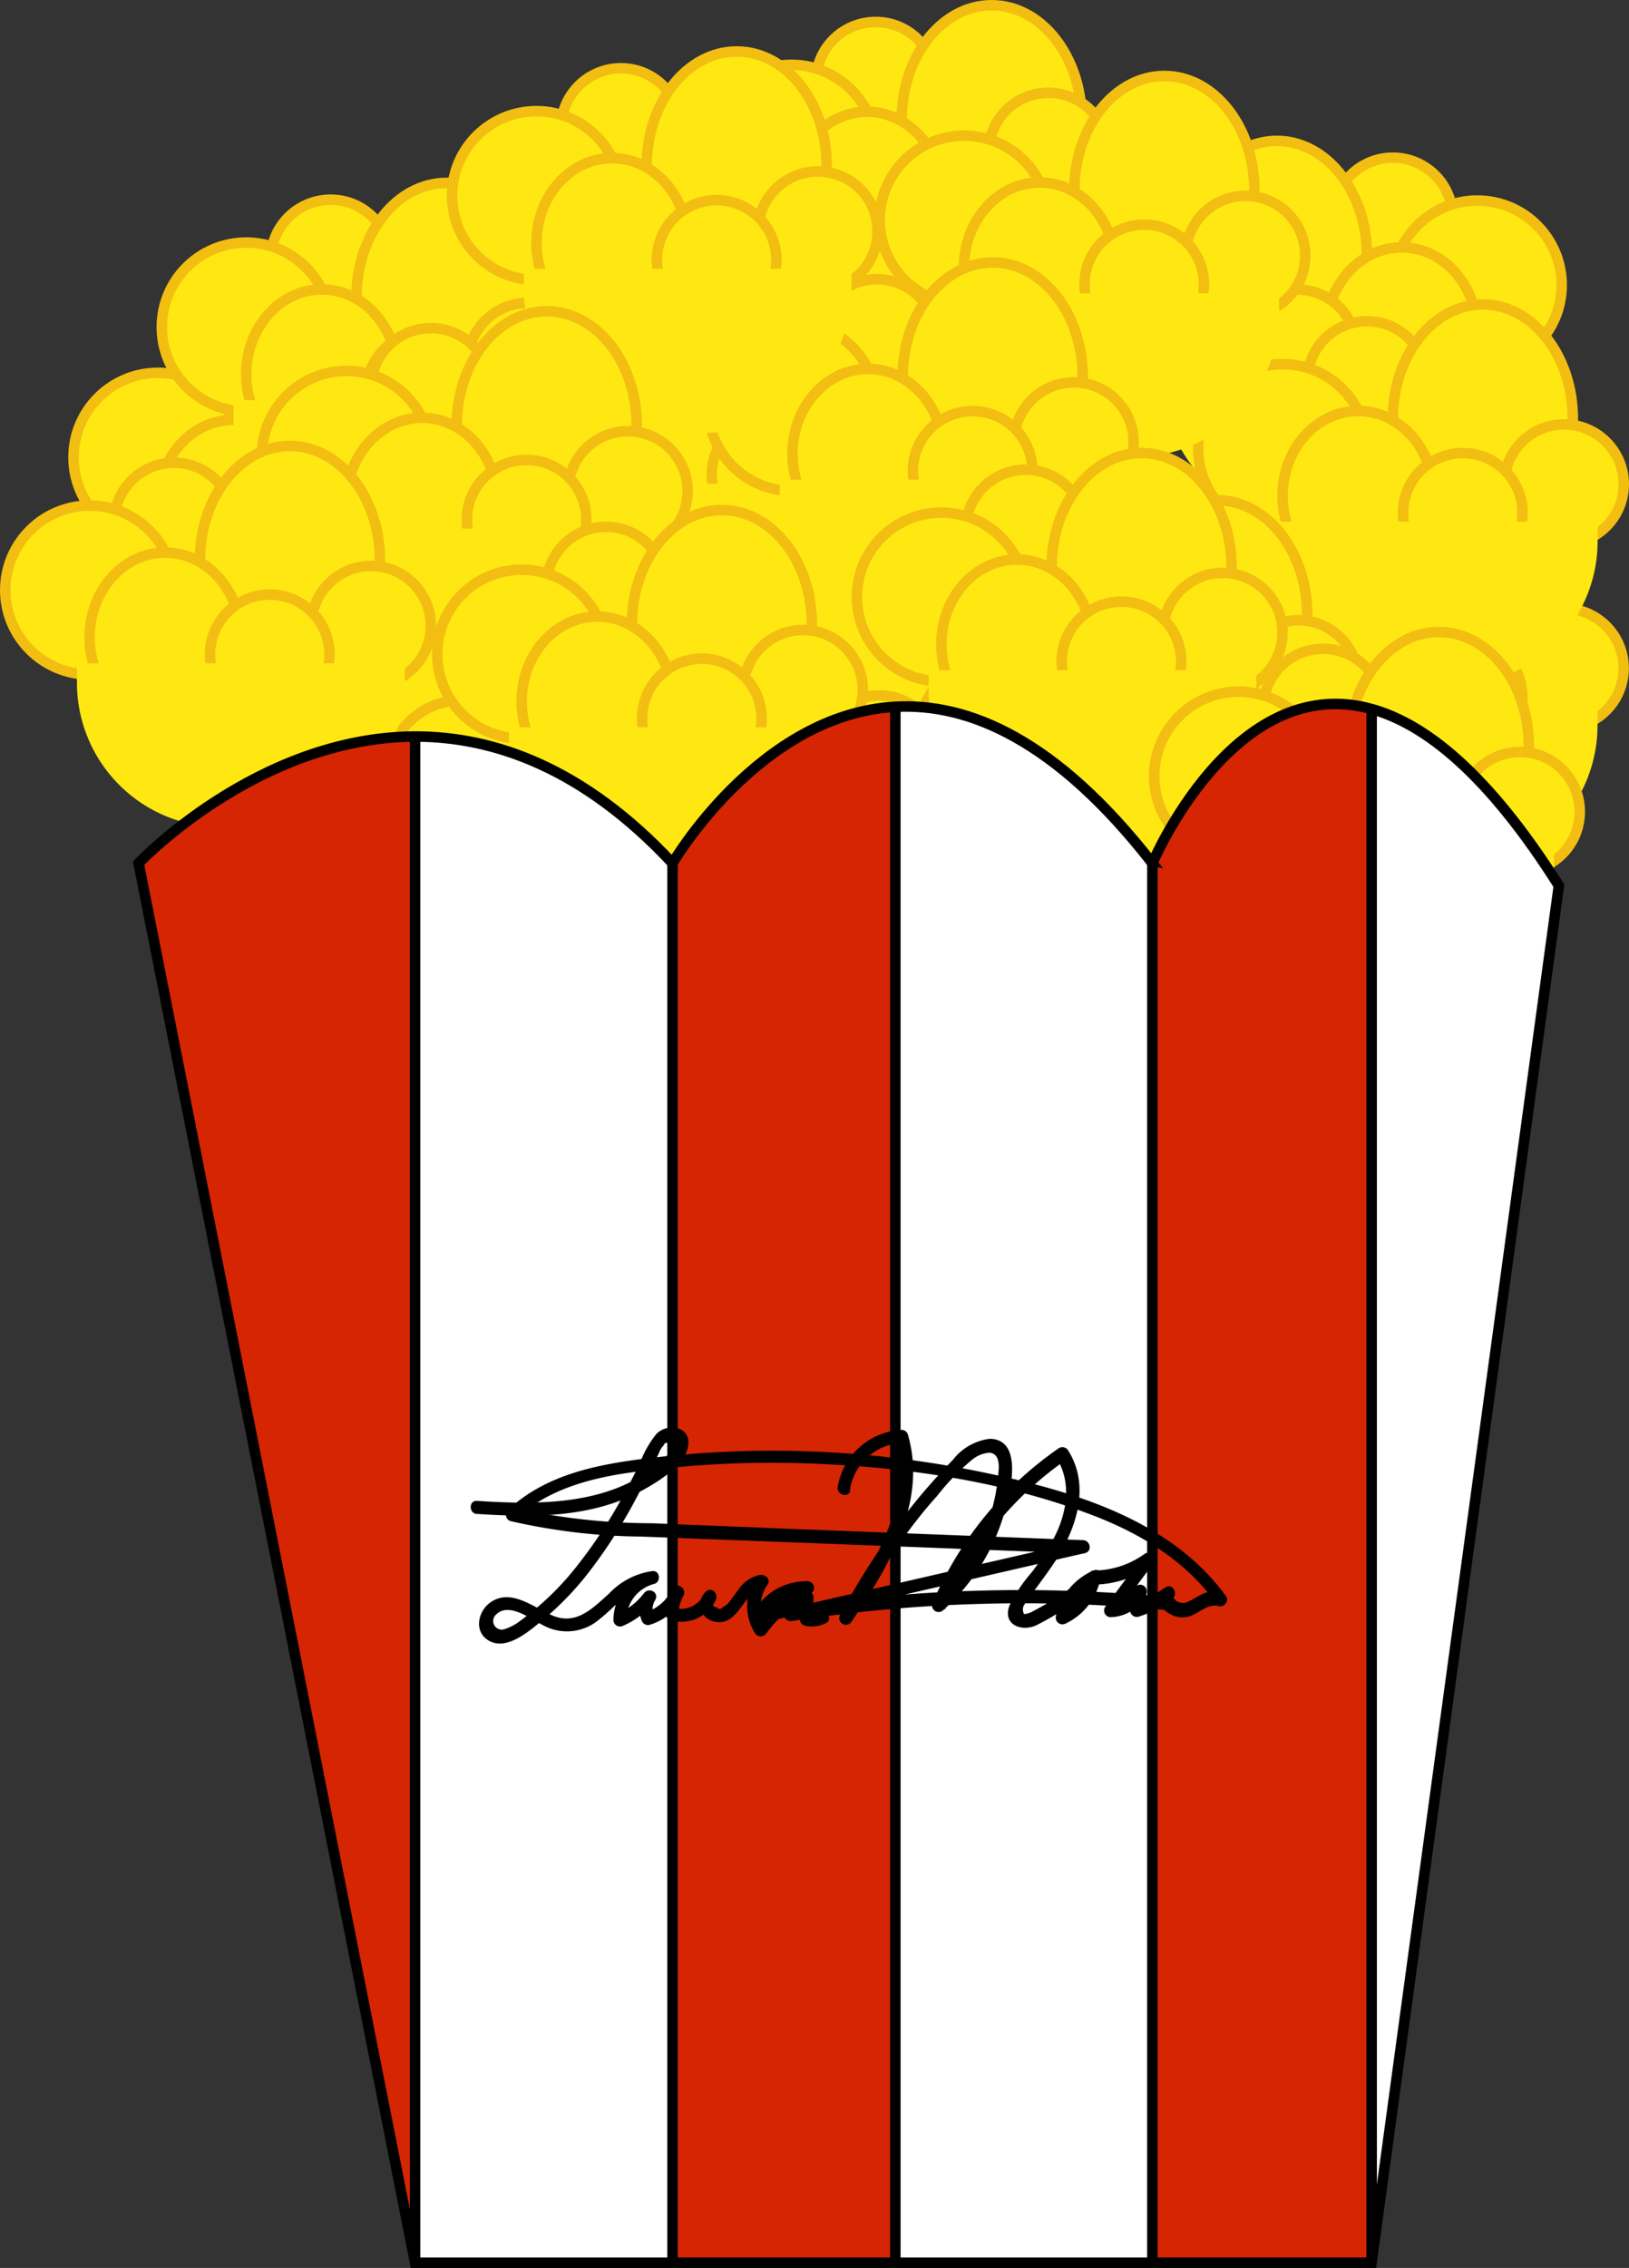 <svg xmlns="http://www.w3.org/2000/svg" viewBox="0 0 155.14 215.89"><rect x="0" y="0" width="155.14" height="215.89" fill="#333333" stroke="none"/><defs><style>.cls-1,.cls-2{fill:#ffe812;}.cls-1{stroke:#f2be12;}.cls-1,.cls-5{stroke-miterlimit:10;}.cls-3{fill:#fff;}.cls-4{fill:#d62503;}.cls-5{fill:none;stroke:#000;}</style></defs><g id="Layer_2" data-name="Layer 2"><g id="film-reel"><g id="logo"><circle class="cls-1" cx="23.08" cy="37.1" r="5.69"/><circle class="cls-1" cx="15.04" cy="43.53" r="8.04"/><ellipse class="cls-1" cx="34.12" cy="40.69" rx="8.57" ry="10.88"/><ellipse class="cls-1" cx="22.24" cy="48.04" rx="7.2" ry="8.08"/><circle class="cls-1" cx="41.85" cy="46.92" r="5.69"/><circle class="cls-1" cx="32.2" cy="49.65" r="5.69"/><path class="cls-2" d="M13.84,50.5H45a0,0,0,0,1,0,0v1.86A13.74,13.74,0,0,1,31.31,66.1H27.58A13.74,13.74,0,0,1,13.84,52.36V50.5A0,0,0,0,1,13.84,50.5Z"/><circle class="cls-1" cx="132.65" cy="20.7" r="5.69"/><circle class="cls-1" cx="140.69" cy="27.13" r="8.04"/><ellipse class="cls-1" cx="121.61" cy="24.29" rx="8.57" ry="10.88"/><ellipse class="cls-1" cx="133.49" cy="31.63" rx="7.2" ry="8.08"/><circle class="cls-1" cx="113.88" cy="30.52" r="5.69"/><circle class="cls-1" cx="123.53" cy="33.25" r="5.69"/><path class="cls-2" d="M124.43,34.1h3.73a13.74,13.74,0,0,1,13.74,13.74V49.7a0,0,0,0,1,0,0H110.68a0,0,0,0,1,0,0V47.84A13.74,13.74,0,0,1,124.43,34.1Z" transform="translate(252.58 83.8) rotate(180)"/><circle class="cls-1" cx="83.4" cy="7.78" r="5.69"/><circle class="cls-1" cx="75.37" cy="14.21" r="8.04"/><ellipse class="cls-1" cx="94.44" cy="11.38" rx="8.57" ry="10.88"/><ellipse class="cls-1" cx="82.57" cy="18.72" rx="7.2" ry="8.08"/><circle class="cls-1" cx="102.17" cy="17.6" r="5.69"/><circle class="cls-1" cx="92.53" cy="20.34" r="5.69"/><path class="cls-2" d="M74.16,21.18h31.21a0,0,0,0,1,0,0V23A13.74,13.74,0,0,1,91.63,36.79H87.9A13.74,13.74,0,0,1,74.16,23V21.18A0,0,0,0,1,74.16,21.18Z"/><circle class="cls-1" cx="130.18" cy="53.79" r="5.69"/><circle class="cls-1" cx="122.14" cy="60.22" r="8.04"/><ellipse class="cls-1" cx="141.21" cy="57.38" rx="8.57" ry="10.88"/><ellipse class="cls-1" cx="129.34" cy="64.73" rx="7.2" ry="8.08"/><circle class="cls-1" cx="148.94" cy="63.61" r="5.69"/><circle class="cls-1" cx="139.3" cy="66.34" r="5.69"/><path class="cls-2" d="M120.93,67.19h31.21a0,0,0,0,1,0,0v1.86A13.74,13.74,0,0,1,138.4,82.79h-3.73a13.74,13.74,0,0,1-13.74-13.74V67.19A0,0,0,0,1,120.93,67.19Z"/><circle class="cls-1" cx="74.62" cy="59.34" r="5.69"/><circle class="cls-1" cx="66.59" cy="65.77" r="8.04"/><ellipse class="cls-1" cx="85.66" cy="62.93" rx="8.57" ry="10.88"/><ellipse class="cls-1" cx="73.79" cy="70.27" rx="7.2" ry="8.08"/><circle class="cls-1" cx="93.39" cy="69.15" r="5.69"/><circle class="cls-1" cx="83.75" cy="71.89" r="5.69"/><path class="cls-2" d="M65.38,72.73H96.59a0,0,0,0,1,0,0v1.86A13.74,13.74,0,0,1,82.85,88.34H79.12A13.74,13.74,0,0,1,65.38,74.59V72.73A0,0,0,0,1,65.38,72.73Z"/><circle class="cls-1" cx="64.35" cy="32.66" r="5.69"/><circle class="cls-1" cx="56.32" cy="39.09" r="8.04"/><ellipse class="cls-1" cx="75.39" cy="36.25" rx="8.57" ry="10.88"/><ellipse class="cls-1" cx="63.51" cy="43.59" rx="7.2" ry="8.08"/><circle class="cls-1" cx="83.12" cy="42.48" r="5.69"/><circle class="cls-1" cx="73.47" cy="45.21" r="5.69"/><path class="cls-2" d="M55.11,46.05H86.32a0,0,0,0,1,0,0v1.86A13.74,13.74,0,0,1,72.58,61.66H68.85A13.74,13.74,0,0,1,55.11,47.92V46.05a0,0,0,0,1,0,0Z"/><circle class="cls-1" cx="130.19" cy="36.27" r="5.69"/><circle class="cls-1" cx="122.15" cy="42.7" r="8.04"/><ellipse class="cls-1" cx="141.22" cy="39.86" rx="8.57" ry="10.88"/><ellipse class="cls-1" cx="129.35" cy="47.2" rx="7.2" ry="8.08"/><circle class="cls-1" cx="148.95" cy="46.09" r="5.69"/><circle class="cls-1" cx="139.31" cy="48.82" r="5.69"/><path class="cls-2" d="M120.94,49.66h31.21a0,0,0,0,1,0,0v1.86a13.74,13.74,0,0,1-13.74,13.74h-3.73a13.74,13.74,0,0,1-13.74-13.74V49.66A0,0,0,0,1,120.94,49.66Z"/><circle class="cls-1" cx="120.3" cy="85.63" r="5.69"/><circle class="cls-1" cx="112.27" cy="92.06" r="8.04"/><ellipse class="cls-1" cx="131.34" cy="89.22" rx="8.57" ry="10.88"/><ellipse class="cls-1" cx="119.46" cy="96.57" rx="7.2" ry="8.08"/><circle class="cls-1" cx="139.07" cy="95.45" r="5.69"/><circle class="cls-1" cx="129.42" cy="98.19" r="5.69"/><path class="cls-2" d="M111.06,99h31.21a0,0,0,0,1,0,0v1.86a13.74,13.74,0,0,1-13.74,13.74H124.8a13.74,13.74,0,0,1-13.74-13.74V99a0,0,0,0,1,0,0Z"/><circle class="cls-1" cx="50.92" cy="74.78" r="5.69"/><circle class="cls-1" cx="42.88" cy="81.21" r="8.04"/><ellipse class="cls-1" cx="61.95" cy="78.37" rx="8.57" ry="10.88"/><ellipse class="cls-1" cx="50.08" cy="85.71" rx="7.2" ry="8.08"/><circle class="cls-1" cx="69.68" cy="84.59" r="5.69"/><circle class="cls-1" cx="60.04" cy="87.33" r="5.69"/><path class="cls-2" d="M41.67,88.17H72.88a0,0,0,0,1,0,0V90a13.74,13.74,0,0,1-13.74,13.74H55.41A13.74,13.74,0,0,1,41.67,90V88.17A0,0,0,0,1,41.67,88.17Z"/><circle class="cls-1" cx="104.88" cy="54.91" r="5.69"/><circle class="cls-1" cx="96.85" cy="61.34" r="8.04"/><ellipse class="cls-1" cx="115.92" cy="58.5" rx="8.57" ry="10.88"/><ellipse class="cls-1" cx="104.04" cy="65.84" rx="7.2" ry="8.08"/><circle class="cls-1" cx="123.65" cy="64.73" r="5.69"/><circle class="cls-1" cx="114" cy="67.46" r="5.69"/><path class="cls-2" d="M95.64,68.3h31.21a0,0,0,0,1,0,0v1.86a13.74,13.74,0,0,1-13.74,13.74h-3.73A13.74,13.74,0,0,1,95.64,70.17V68.3A0,0,0,0,1,95.64,68.3Z"/><circle class="cls-1" cx="99.85" cy="14.52" r="5.69"/><circle class="cls-1" cx="91.82" cy="20.95" r="8.04"/><ellipse class="cls-1" cx="110.89" cy="18.11" rx="8.57" ry="10.88"/><ellipse class="cls-1" cx="99.01" cy="25.45" rx="7.2" ry="8.08"/><circle class="cls-1" cx="118.62" cy="24.33" r="5.69"/><circle class="cls-1" cx="108.97" cy="27.07" r="5.69"/><path class="cls-2" d="M90.61,27.91h31.21a0,0,0,0,1,0,0v1.86a13.74,13.74,0,0,1-13.74,13.74h-3.73A13.74,13.74,0,0,1,90.61,29.78V27.91A0,0,0,0,1,90.61,27.91Z"/><circle class="cls-1" cx="83.51" cy="32.27" r="5.69"/><circle class="cls-1" cx="75.47" cy="38.7" r="8.04"/><ellipse class="cls-1" cx="94.54" cy="35.86" rx="8.57" ry="10.88"/><ellipse class="cls-1" cx="82.67" cy="43.2" rx="7.2" ry="8.08"/><circle class="cls-1" cx="102.27" cy="42.09" r="5.69"/><circle class="cls-1" cx="92.63" cy="44.82" r="5.69"/><path class="cls-2" d="M74.26,45.66h31.21a0,0,0,0,1,0,0v1.86A13.74,13.74,0,0,1,91.73,61.27H88A13.74,13.74,0,0,1,74.26,47.53V45.66A0,0,0,0,1,74.26,45.66Z"/><circle class="cls-1" cx="44.55" cy="63.84" r="5.69"/><circle class="cls-1" cx="36.52" cy="70.27" r="8.04"/><ellipse class="cls-1" cx="55.59" cy="67.43" rx="8.57" ry="10.88"/><ellipse class="cls-1" cx="43.72" cy="74.78" rx="7.2" ry="8.08"/><circle class="cls-1" cx="63.32" cy="73.66" r="5.69"/><circle class="cls-1" cx="53.68" cy="76.39" r="5.69"/><path class="cls-2" d="M35.31,77.24H66.52a0,0,0,0,1,0,0V79.1A13.74,13.74,0,0,1,52.78,92.84H49.05A13.74,13.74,0,0,1,35.31,79.1V77.24A0,0,0,0,1,35.31,77.24Z"/><circle class="cls-1" cx="31.49" cy="24.7" r="5.69"/><circle class="cls-1" cx="23.45" cy="31.13" r="8.04"/><ellipse class="cls-1" cx="42.52" cy="28.29" rx="8.57" ry="10.88"/><ellipse class="cls-1" cx="30.65" cy="35.63" rx="7.2" ry="8.08"/><circle class="cls-1" cx="50.25" cy="34.52" r="5.69"/><circle class="cls-1" cx="40.61" cy="37.25" r="5.69"/><path class="cls-2" d="M22.24,38.09H53.45a0,0,0,0,1,0,0V40A13.74,13.74,0,0,1,39.71,53.7H36A13.74,13.74,0,0,1,22.24,40V38.09A0,0,0,0,1,22.24,38.09Z"/><circle class="cls-1" cx="59.13" cy="12.19" r="5.69"/><circle class="cls-1" cx="51.09" cy="18.62" r="8.04"/><ellipse class="cls-1" cx="70.16" cy="15.78" rx="8.57" ry="10.88"/><ellipse class="cls-1" cx="58.29" cy="23.13" rx="7.2" ry="8.08"/><circle class="cls-1" cx="77.89" cy="22.01" r="5.69"/><circle class="cls-1" cx="68.25" cy="24.74" r="5.69"/><path class="cls-2" d="M49.88,25.59H81.09a0,0,0,0,1,0,0v1.86A13.74,13.74,0,0,1,67.35,41.19H63.62A13.74,13.74,0,0,1,49.88,27.45V25.59a0,0,0,0,1,0,0Z"/><circle class="cls-1" cx="41.03" cy="36.92" r="5.69"/><circle class="cls-1" cx="32.99" cy="43.35" r="8.04"/><ellipse class="cls-1" cx="52.07" cy="40.51" rx="8.57" ry="10.88"/><ellipse class="cls-1" cx="40.19" cy="47.85" rx="7.2" ry="8.08"/><circle class="cls-1" cx="59.8" cy="46.74" r="5.69"/><circle class="cls-1" cx="50.15" cy="49.47" r="5.69"/><path class="cls-2" d="M31.79,50.32H63a0,0,0,0,1,0,0v1.86A13.74,13.74,0,0,1,49.25,65.92H45.53A13.74,13.74,0,0,1,31.79,52.18V50.32a0,0,0,0,1,0,0Z"/><circle class="cls-1" cx="88.43" cy="80.47" r="5.69"/><circle class="cls-1" cx="80.4" cy="86.9" r="8.04"/><ellipse class="cls-1" cx="99.47" cy="84.06" rx="8.57" ry="10.88"/><ellipse class="cls-1" cx="87.6" cy="91.4" rx="7.2" ry="8.08"/><circle class="cls-1" cx="107.2" cy="90.29" r="5.69"/><circle class="cls-1" cx="97.56" cy="93.02" r="5.69"/><path class="cls-2" d="M79.19,93.86H110.4a0,0,0,0,1,0,0v1.86a13.74,13.74,0,0,1-13.74,13.74H92.93A13.74,13.74,0,0,1,79.19,95.73V93.86a0,0,0,0,1,0,0Z"/><circle class="cls-1" cx="57.57" cy="89.43" r="5.69"/><circle class="cls-1" cx="49.54" cy="95.86" r="8.04"/><ellipse class="cls-1" cx="68.61" cy="93.02" rx="8.57" ry="10.88"/><ellipse class="cls-1" cx="56.74" cy="100.36" rx="7.2" ry="8.08"/><circle class="cls-1" cx="76.34" cy="99.25" r="5.69"/><circle class="cls-1" cx="66.69" cy="101.98" r="5.69"/><path class="cls-2" d="M48.33,102.82H79.54a0,0,0,0,1,0,0v1.86A13.74,13.74,0,0,1,65.8,118.43H62.07a13.74,13.74,0,0,1-13.74-13.74v-1.86A0,0,0,0,1,48.33,102.82Z"/><circle class="cls-1" cx="16.57" cy="49.74" r="5.69"/><circle class="cls-1" cx="8.54" cy="56.17" r="8.04"/><ellipse class="cls-1" cx="27.61" cy="53.33" rx="8.57" ry="10.88"/><ellipse class="cls-1" cx="15.73" cy="60.68" rx="7.2" ry="8.08"/><circle class="cls-1" cx="35.34" cy="59.56" r="5.69"/><circle class="cls-1" cx="25.69" cy="62.29" r="5.69"/><path class="cls-2" d="M7.33,63.14H38.54a0,0,0,0,1,0,0V65A13.74,13.74,0,0,1,24.8,78.74H21.07A13.74,13.74,0,0,1,7.33,65V63.14A0,0,0,0,1,7.33,63.14Z"/><circle class="cls-1" cx="97.68" cy="50.4" r="5.69"/><circle class="cls-1" cx="89.65" cy="56.83" r="8.04"/><ellipse class="cls-1" cx="108.72" cy="54" rx="8.57" ry="10.88"/><ellipse class="cls-1" cx="96.85" cy="61.34" rx="7.2" ry="8.08"/><circle class="cls-1" cx="116.45" cy="60.22" r="5.69"/><circle class="cls-1" cx="106.8" cy="62.96" r="5.69"/><path class="cls-2" d="M88.44,63.8h31.21a0,0,0,0,1,0,0v1.86A13.74,13.74,0,0,1,105.91,79.4h-3.73A13.74,13.74,0,0,1,88.44,65.66V63.8A0,0,0,0,1,88.44,63.8Z"/><circle class="cls-1" cx="125.99" cy="67.45" r="5.69"/><circle class="cls-1" cx="117.96" cy="73.88" r="8.04"/><ellipse class="cls-1" cx="137.03" cy="71.04" rx="8.57" ry="10.88"/><ellipse class="cls-1" cx="125.16" cy="78.38" rx="7.2" ry="8.08"/><circle class="cls-1" cx="144.76" cy="77.27" r="5.69"/><circle class="cls-1" cx="135.12" cy="80" r="5.69"/><path class="cls-2" d="M116.75,80.85H148a0,0,0,0,1,0,0v1.86a13.74,13.74,0,0,1-13.74,13.74h-3.73a13.74,13.74,0,0,1-13.74-13.74V80.85a0,0,0,0,1,0,0Z"/><circle class="cls-1" cx="57.72" cy="55.84" r="5.69"/><circle class="cls-1" cx="49.68" cy="62.27" r="8.04"/><ellipse class="cls-1" cx="68.75" cy="59.43" rx="8.57" ry="10.88"/><ellipse class="cls-1" cx="56.88" cy="66.77" rx="7.2" ry="8.08"/><circle class="cls-1" cx="76.48" cy="65.66" r="5.69"/><circle class="cls-1" cx="66.84" cy="68.39" r="5.69"/><path class="cls-2" d="M48.47,69.23H79.68a0,0,0,0,1,0,0V71.1A13.74,13.74,0,0,1,65.94,84.84H62.21A13.74,13.74,0,0,1,48.47,71.1V69.23A0,0,0,0,1,48.47,69.23Z"/><path class="cls-3" d="M148.46,84.31,130.62,215.39V67.49C135.78,68.92,141.77,73.72,148.46,84.31Z"/><path class="cls-4" d="M130.62,67.49v147.9H109.75V82.17S117.47,63.84,130.62,67.49Z"/><path class="cls-3" d="M109.75,82.17V215.39H85.26V67.28C92.24,66.89,100.59,70.42,109.75,82.17Z"/><path class="cls-4" d="M85.26,67.28V215.39H64.05V82.17S72.3,68,85.26,67.28Z"/><path class="cls-3" d="M64.05,82.17V215.39H39.53V70.11C47.09,70.08,55.59,73.08,64.05,82.17Z"/><path class="cls-4" d="M39.53,70.11V215.39L13.2,82.17S24.51,70.17,39.53,70.11Z"/><path class="cls-5" d="M130.62,67.49c5.16,1.43,11.15,6.23,17.84,16.82L130.62,215.39H39.53L13.2,82.17s11.31-12,26.33-12.06c7.56,0,16.06,3,24.52,12.06,0,0,8.25-14.18,21.21-14.89,7-.39,15.33,3.14,24.49,14.89C109.75,82.17,117.47,63.84,130.62,67.49Z"/><line class="cls-5" x1="39.53" y1="215.39" x2="39.53" y2="70.11"/><line class="cls-5" x1="64.05" y1="82.17" x2="64.05" y2="215.39"/><line class="cls-5" x1="109.75" y1="82.17" x2="109.75" y2="215.39"/><polyline class="cls-5" points="85.27 215.39 85.27 67.28 85.27 67.27"/><polyline class="cls-5" points="130.63 215.39 130.63 67.49 130.63 67.27"/><path d="M45.43,144.11c5.25.34,10.77.4,15.54-2.13,1.55-.83,4.24-2.42,4.56-4.32s-1.94-2.24-3-1.18a9.76,9.76,0,0,0-1.6,2.83c-.54,1.1-1.1,2.18-1.68,3.25A45.89,45.89,0,0,1,55,149a27,27,0,0,1-5.3,5.17,5.16,5.16,0,0,1-1.67.92.82.82,0,0,1-.77-1.41c1.27-1.25,3.47.58,4.68,1.14a4.72,4.72,0,0,0,5.19-.72c1.54-1.18,3-3.2,5-3.32L62,149.57a4.83,4.83,0,0,0-3.58,4.64.63.63,0,0,0,.94.54,7.4,7.4,0,0,0,3.06-2.45l-1.08-.63a2.86,2.86,0,0,0-.24,2.56.64.64,0,0,0,.77.44,5.21,5.21,0,0,0,3.23-2.79c.33-.72-.7-1.36-1.08-.63a5.08,5.08,0,0,0-.62,2.38.63.63,0,0,0,.46.6,3.63,3.63,0,0,0,4.31-1.93c.24-.52-.29-1.24-.86-.86a1.65,1.65,0,0,0,.69,2.91c2.35.59,2.82-2.93,4.72-3.27l-.71-.91a4.78,4.78,0,0,0-.1,5.3.64.64,0,0,0,1.08,0,14.15,14.15,0,0,1,4.25-3.79.63.63,0,0,0-.31-1.16,5.73,5.73,0,0,0-5.13,2.89.63.63,0,0,0,.54.94,8,8,0,0,0,5-1.83l-1.07-.44-.09,2.06a.64.64,0,0,0,.46.61,3,3,0,0,0,2-.24c.73-.34.1-1.41-.63-1.08l-1.08.11.46.6.09-2.06c0-.59-.68-.75-1.07-.44a6.67,6.67,0,0,1-4.11,1.46l.53.94A4.49,4.49,0,0,1,77,151.77l-.32-1.17a15.63,15.63,0,0,0-4.7,4.24H73a3.57,3.57,0,0,1,.1-4c.34-.5-.22-1-.71-.92a3.17,3.17,0,0,0-2,1.31c-.3.37-.54.77-.84,1.13a1.87,1.87,0,0,1-.71.63.36.36,0,0,1-.6,0c-.29,0-.4-.17-.32-.45l-.85-.85a2.41,2.41,0,0,1-2.9,1.36l.46.6a3.59,3.59,0,0,1,.45-1.75L64,151.25a4,4,0,0,1-2.48,2.21l.77.44a1.74,1.74,0,0,1,.11-1.6c.41-.72-.61-1.26-1.08-.63a6.34,6.34,0,0,1-2.61,2l.94.54a3.55,3.55,0,0,1,2.66-3.44c.66-.18.56-1.27-.16-1.22A7,7,0,0,0,58,151.7c-1.59,1.42-3.14,3.06-5.44,2.06-1.74-.76-3.9-2.59-5.85-1.23-1.16.81-1.59,2.68-.29,3.56,1.71,1.16,3.89-.76,5.14-1.77a29.07,29.07,0,0,0,4.78-5,48.65,48.65,0,0,0,3.94-6.12c.58-1.07,1.14-2.15,1.68-3.25.27-.53.52-1.08.79-1.62a2.1,2.1,0,0,1,.44-.73c.26-.49.48-.29.66.61a5.66,5.66,0,0,1-.42.43c-4.69,4.69-11.87,4.63-18,4.23-.8-.05-.8,1.2,0,1.25Z"/><path d="M80.94,141.85a5.29,5.29,0,0,1,4.89-4.5l-.6-.46c1.77,6.12-2,12-5.29,16.89l1.08.63a63.19,63.19,0,0,1,5.06-8.08c1-1.35,2-2.65,3.16-3.92A22.32,22.32,0,0,1,92.52,139a3,3,0,0,1,1.72-.72c1.13.14.88,1.57.8,2.38A18.2,18.2,0,0,1,89,152.45l1,.76A32.9,32.9,0,0,1,101.47,139l-.86-.22c1.49,2.35,1,5.23-.22,7.59a25.86,25.86,0,0,1-2.1,3.26,14.83,14.83,0,0,0-2.15,3.2c-.68,1.81,1.1,2.53,2.54,1.89a29.5,29.5,0,0,0,6.23-4.23c.6-.49-.17-1.24-.76-1a6.17,6.17,0,0,0-3.59,4.35.64.64,0,0,0,.92.71,5.94,5.94,0,0,0,3.29-4.16l-.6.45a9.6,9.6,0,0,0,5.45-1.77l-.85-.85L105.23,153a.63.63,0,0,0,.54.94,3.93,3.93,0,0,0,3.33-2l-1.14-.48-.32,1.67a.64.64,0,0,0,.77.77,11.84,11.84,0,0,0,3.18-1.54l-.76-1c-.73.91-.28,1.87.73,2.35a2.36,2.36,0,0,0,1.61.18c1-.26,1.81-1.29,2.9-1,.49.13,1-.46.71-.92-5.33-7.36-14.68-10.06-23.17-11.82a98.79,98.79,0,0,0-31.72-1.36c-4.83.58-9.89,1.5-13.57,5a.64.64,0,0,0,.28,1,58.17,58.17,0,0,0,12.55,1.48l14.09.54,28,1.08-.16-1.22-28,6.44c-.8.18-.44,1.32.33,1.2a143.83,143.83,0,0,1,36.08-1c.8.08.8-1.17,0-1.25A145.06,145.06,0,0,0,75,153.08l.33,1.2,28-6.44c.71-.16.52-1.2-.17-1.23l-27.49-1.06L62.11,145a60.17,60.17,0,0,1-13.18-1.47l.27,1c3.24-3,7.72-4,12-4.51a97.36,97.36,0,0,1,14.88-.74c9.41.25,19.26,1.61,28.09,5,4.46,1.72,8.69,4.27,11.54,8.2l.7-.92a2.87,2.87,0,0,0-2,.23c-.41.19-.79.47-1.2.64a1.08,1.08,0,0,1-1.11,0,.38.38,0,0,1-.34-.33c.4-.5-.12-1.42-.76-1a10.56,10.56,0,0,1-2.88,1.41l.77.77.31-1.67a.63.63,0,0,0-1.14-.48,2.66,2.66,0,0,1-2.25,1.41l.54.94,3.54-4.72c.37-.5-.36-1.21-.86-.86a8.36,8.36,0,0,1-4.82,1.6.65.65,0,0,0-.61.46,4.7,4.7,0,0,1-2.71,3.42l.92.71a5,5,0,0,1,3-3.61l-.76-1a28,28,0,0,1-5.61,3.86,2.1,2.1,0,0,1-.9.31.84.84,0,0,1,.09-1,8.59,8.59,0,0,1,1-1.41c.64-.88,1.29-1.75,1.88-2.65,2-3.09,3.36-7.14,1.21-10.53a.64.64,0,0,0-.86-.22,34.16,34.16,0,0,0-12,14.64.63.63,0,0,0,1,.76,19.73,19.73,0,0,0,5.74-9.05c.55-1.84,2-7.19-1.35-7.23A5.31,5.31,0,0,0,90.72,139a57.81,57.81,0,0,0-4,4.53,64.15,64.15,0,0,0-6.74,10.26.63.63,0,0,0,1.08.63c3.49-5.17,7.28-11.37,5.41-17.85a.64.64,0,0,0-.6-.46,6.52,6.52,0,0,0-6.09,5.42c-.13.78,1.08,1.12,1.2.33Z"/></g></g></g></svg>